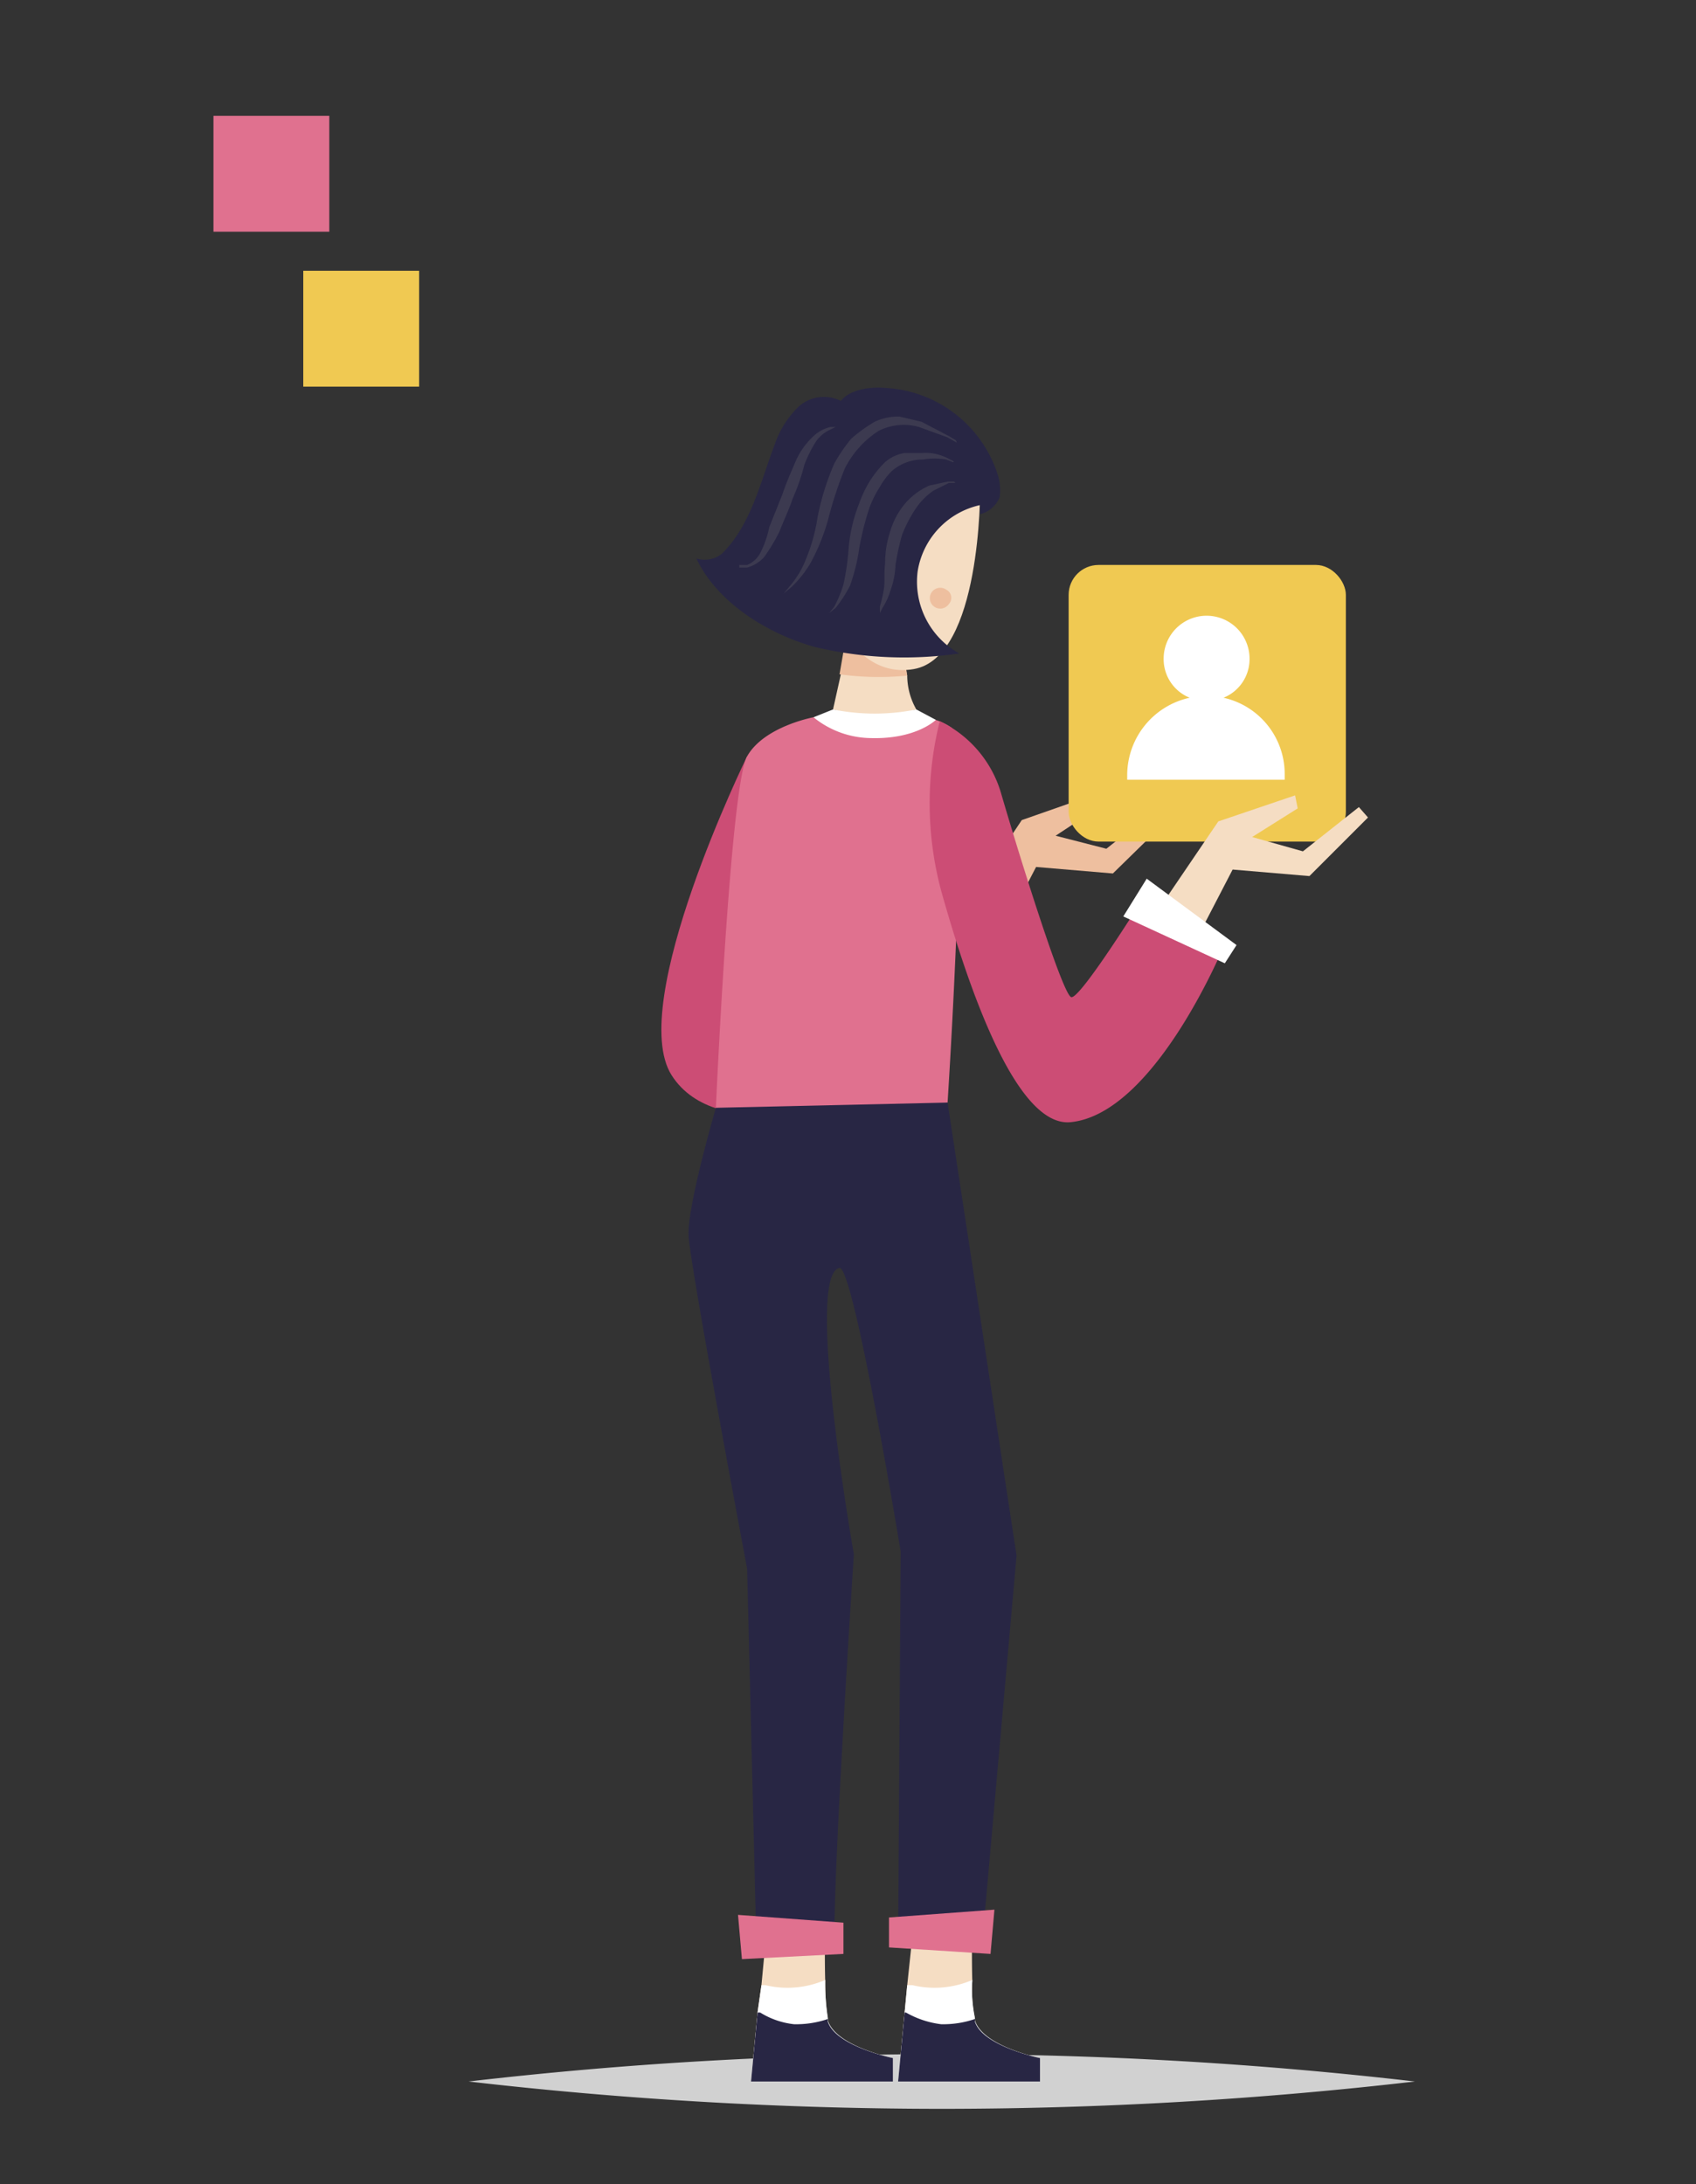 <svg xmlns="http://www.w3.org/2000/svg" viewBox="0 0 130.3 167.8"><rect x="0" y="0" width="130.3" height="167.8" fill="#333333" stroke="none"/><defs><style>.cls-1{fill:#d1d1d1;}.cls-2{fill:#eebf9f;}.cls-3{fill:#cc4d75;}.cls-4{fill:#f5ddc3;}.cls-5{fill:#fff;}.cls-6{fill:#282644;}.cls-7{fill:#e0718f;}.cls-8{fill:#f0c952;}.cls-9{fill:#3c3a50;}</style></defs><title>diseño_navegacion_personaconusuarioenmano</title><g id="ELEMENTS"><path class="cls-1" d="M108.7,159.9A317.1,317.1,0,0,1,72.4,162,317.9,317.9,0,0,1,36,159.9a315.7,315.7,0,0,1,72.7,0Z"/><polygon class="cls-2" points="73.1 71.1 78.5 63 84.5 60.9 84.6 61.9 81.1 64.2 85 65.2 89.3 61.8 90.1 62.6 85.5 67.1 79.6 66.6 76.8 72 73.1 71.1"/><path class="cls-3" d="M57.4,58.1s-9.3,19-5.8,24.5,14,1.9,14,1.9Z"/><path class="cls-4" d="M79.9,158.1v1.8H69l.5-5.3.2-2.1.9-8.5h4.2s-.2,4.8-.1,8.2a10.7,10.7,0,0,0,.2,2.9v.2C75.5,157.2,79.9,158.1,79.9,158.1Z"/><path class="cls-5" d="M79.9,158.1v1.8H69l.5-5.3.2-2.1h.4a7.3,7.3,0,0,0,4.6-.4,10.7,10.7,0,0,0,.2,2.9v.2C75.5,157.2,79.9,158.1,79.9,158.1Z"/><path class="cls-6" d="M79.9,158.1v1.8H69l.5-5.3h.1a7.2,7.2,0,0,0,2.7.9,7.5,7.5,0,0,0,2.6-.4v.2C75.5,157.2,79.9,158.1,79.9,158.1Z"/><path class="cls-4" d="M68.6,158.1v1.8H57.7l.5-5.3.3-2.1.8-8.5h4.2s-.2,4.8-.1,8.2a17.5,17.5,0,0,0,.2,2.9v.2C64.2,157.2,68.6,158.1,68.6,158.1Z"/><path class="cls-5" d="M68.6,158.1v1.8H57.7l.5-5.3.3-2.1h.3a7.3,7.3,0,0,0,4.6-.4,17.5,17.5,0,0,0,.2,2.9v.2C64.2,157.2,68.6,158.1,68.6,158.1Z"/><path class="cls-6" d="M68.6,158.1v1.8H57.7l.5-5.3h.2a6.2,6.2,0,0,0,2.6.9,7.5,7.5,0,0,0,2.6-.4v.2C64.2,157.2,68.6,158.1,68.6,158.1Z"/><path class="cls-7" d="M72.8,84.7s1.8-27.6.3-28.8a4.7,4.7,0,0,0-4.1-.6l-4.7.3-1.8-.5s-3.8.7-5.1,3-2.4,27-2.4,27S62.7,88.7,72.8,84.7Z"/><path class="cls-4" d="M64,54.5a11.5,11.5,0,0,0,6.4,0,5.3,5.3,0,0,1-.7-2.6,4.9,4.9,0,0,1-.1-1.2c0-1.2.1-2.2.1-2.2l-4.6-.3v.7l-.5,2.9Z"/><path class="cls-2" d="M64.5,51.8a22.1,22.1,0,0,0,5.2.1,4.9,4.9,0,0,1-.1-1.2s-3.4-.6-4.6-1.8Z"/><path class="cls-4" d="M75.3,37.6s.1,12.9-5.1,13.8-7.1-6.6-7.1-6.6l1.3-8.7Z"/><path class="cls-2" d="M72.9,46.4a.8.8,0,1,1-.2-1.1A.7.7,0,0,1,72.9,46.4Z"/><path class="cls-5" d="M70.4,54.5l1.5.8s-1.5,1.5-5,1.4a7.1,7.1,0,0,1-4.4-1.6l1.5-.6A16.2,16.2,0,0,0,70.4,54.5Z"/><path class="cls-6" d="M57.4,120.5l.7,28.3h6c0-6.6,1.5-29.4,1.5-29.4s-3.8-21.5-1.1-22c1.1-.1,4.7,21.8,4.7,21.8L69,148.8h6.5l2.6-29.3L72.8,84.7,55,85.1s-2.2,7.5-2.1,9.8S57.4,120.5,57.4,120.5Z"/><polygon class="cls-7" points="56.7 147.1 57 150.5 64.8 150.1 64.8 147.7 56.7 147.1"/><rect class="cls-8" x="82.1" y="43.4" width="21.3" height="21.25" rx="2.3"/><path class="cls-5" d="M94,53.6a3.2,3.2,0,0,0,2-3,3.3,3.3,0,1,0-6.6,0,3.2,3.2,0,0,0,2,3,6.1,6.1,0,0,0-4.8,5.9v.4H98.7v-.4A6,6,0,0,0,94,53.6Z"/><polygon class="cls-7" points="76.4 146.7 76.1 150.1 68.3 149.6 68.3 147.3 76.4 146.7"/><polygon class="cls-4" points="88.1 71.2 93.6 63.1 99.5 61.1 99.7 62.1 96.2 64.3 100.1 65.4 104.4 62 105.1 62.8 100.6 67.3 94.7 66.8 91.9 72.2 88.1 71.2"/><path class="cls-3" d="M72.2,55.4a8.9,8.9,0,0,1,4.7,5.5c1.1,3.8,4.7,15.5,5.4,15.7s5.9-8.2,5.9-8.2l5.9,4.1s-5.3,13-11.8,13.7c-4.2.5-7.9-10.3-10-17.8a26,26,0,0,1-.1-13Z"/><polygon class="cls-5" points="86.3 70.4 88.1 67.5 95 72.6 94.1 74 86.3 70.4"/><path class="cls-6" d="M75.3,39.5v-.7a6.2,6.2,0,0,0-4.8,5.1,6.3,6.3,0,0,0,3.2,6.3,29.6,29.6,0,0,1-11.1-.5c-3.6-1-7.5-3.4-9.1-6.8a2.1,2.1,0,0,0,2-.4c2.2-2.2,2.9-5.4,4-8.3a7.3,7.3,0,0,1,1.9-3,2.9,2.9,0,0,1,3.2-.4c.7-.9,2.3-1.1,3.4-1a9.6,9.6,0,0,1,8.6,6.5,4,4,0,0,1,.2,1.9A2.2,2.2,0,0,1,75.3,39.5Z"/><path class="cls-9" d="M56.8,43.4h.6a2,2,0,0,0,1-.9,7.7,7.7,0,0,0,.7-2l1-2.5c.3-.9.7-1.8,1-2.5a5.7,5.7,0,0,1,1.3-1.9,2.9,2.9,0,0,1,1.4-.8h.4l-.4.2a2.7,2.7,0,0,0-1.1.9,10,10,0,0,0-.9,1.8,16.1,16.1,0,0,1-.9,2.6c-.3.9-.7,1.7-1,2.5a13.2,13.2,0,0,1-1.2,2,2.7,2.7,0,0,1-1.3.8h-.6Z"/><path class="cls-9" d="M73.5,34l-.7-.4-2.2-.8a4.3,4.3,0,0,0-3.1.3A7.4,7.4,0,0,0,64.9,36a31,31,0,0,0-1.3,4,16.3,16.3,0,0,1-1.3,3.2,8.3,8.3,0,0,1-1.5,1.9l-.6.5.5-.6a7,7,0,0,0,1.2-2,13.5,13.5,0,0,0,.9-3.2,20,20,0,0,1,1.3-4.2,12.7,12.7,0,0,1,1.3-1.9,11.8,11.8,0,0,1,1.8-1.3,4.3,4.3,0,0,1,1.9-.4l1.7.4,2.1,1.1.5.3A.3.3,0,0,1,73.5,34Z"/><path class="cls-9" d="M73.3,35.5h-.1l-.5-.2a5.4,5.4,0,0,0-1.8,0,3.6,3.6,0,0,0-2.4.9,5.4,5.4,0,0,0-.9,1.2,8,8,0,0,0-.8,1.6,21.4,21.4,0,0,0-.8,3.2,14.2,14.2,0,0,1-.7,2.8,10.1,10.1,0,0,1-1.1,1.7l-.5.4.4-.5a9.8,9.8,0,0,0,.7-1.7,18.8,18.8,0,0,0,.4-2.8,11.9,11.9,0,0,1,.8-3.4,8.9,8.9,0,0,1,.8-1.7A8.1,8.1,0,0,1,68,35.5a3,3,0,0,1,1.5-.7h1.3a3.7,3.7,0,0,1,2,.4l.4.2Z"/><path class="cls-9" d="M73.4,37.1h-.5l-1.2.6a5.3,5.3,0,0,0-1.3,1.3,10.3,10.3,0,0,0-1.1,2.1,18.9,18.9,0,0,0-.5,2.3,6.5,6.5,0,0,1-.4,2,5.3,5.3,0,0,1-.6,1.3l-.2.4v-.5a13,13,0,0,0,.3-1.3c.1-.6,0-1.2.1-2a7.7,7.7,0,0,1,.4-2.5,5.8,5.8,0,0,1,1.3-2.3,5.3,5.3,0,0,1,1.7-1.2l1.4-.3h.5Z"/><rect class="cls-7" x="16.4" y="8.9" width="8.9" height="8.9"/><rect class="cls-8" x="23.3" y="20.8" width="8.9" height="8.9"/></g></svg>